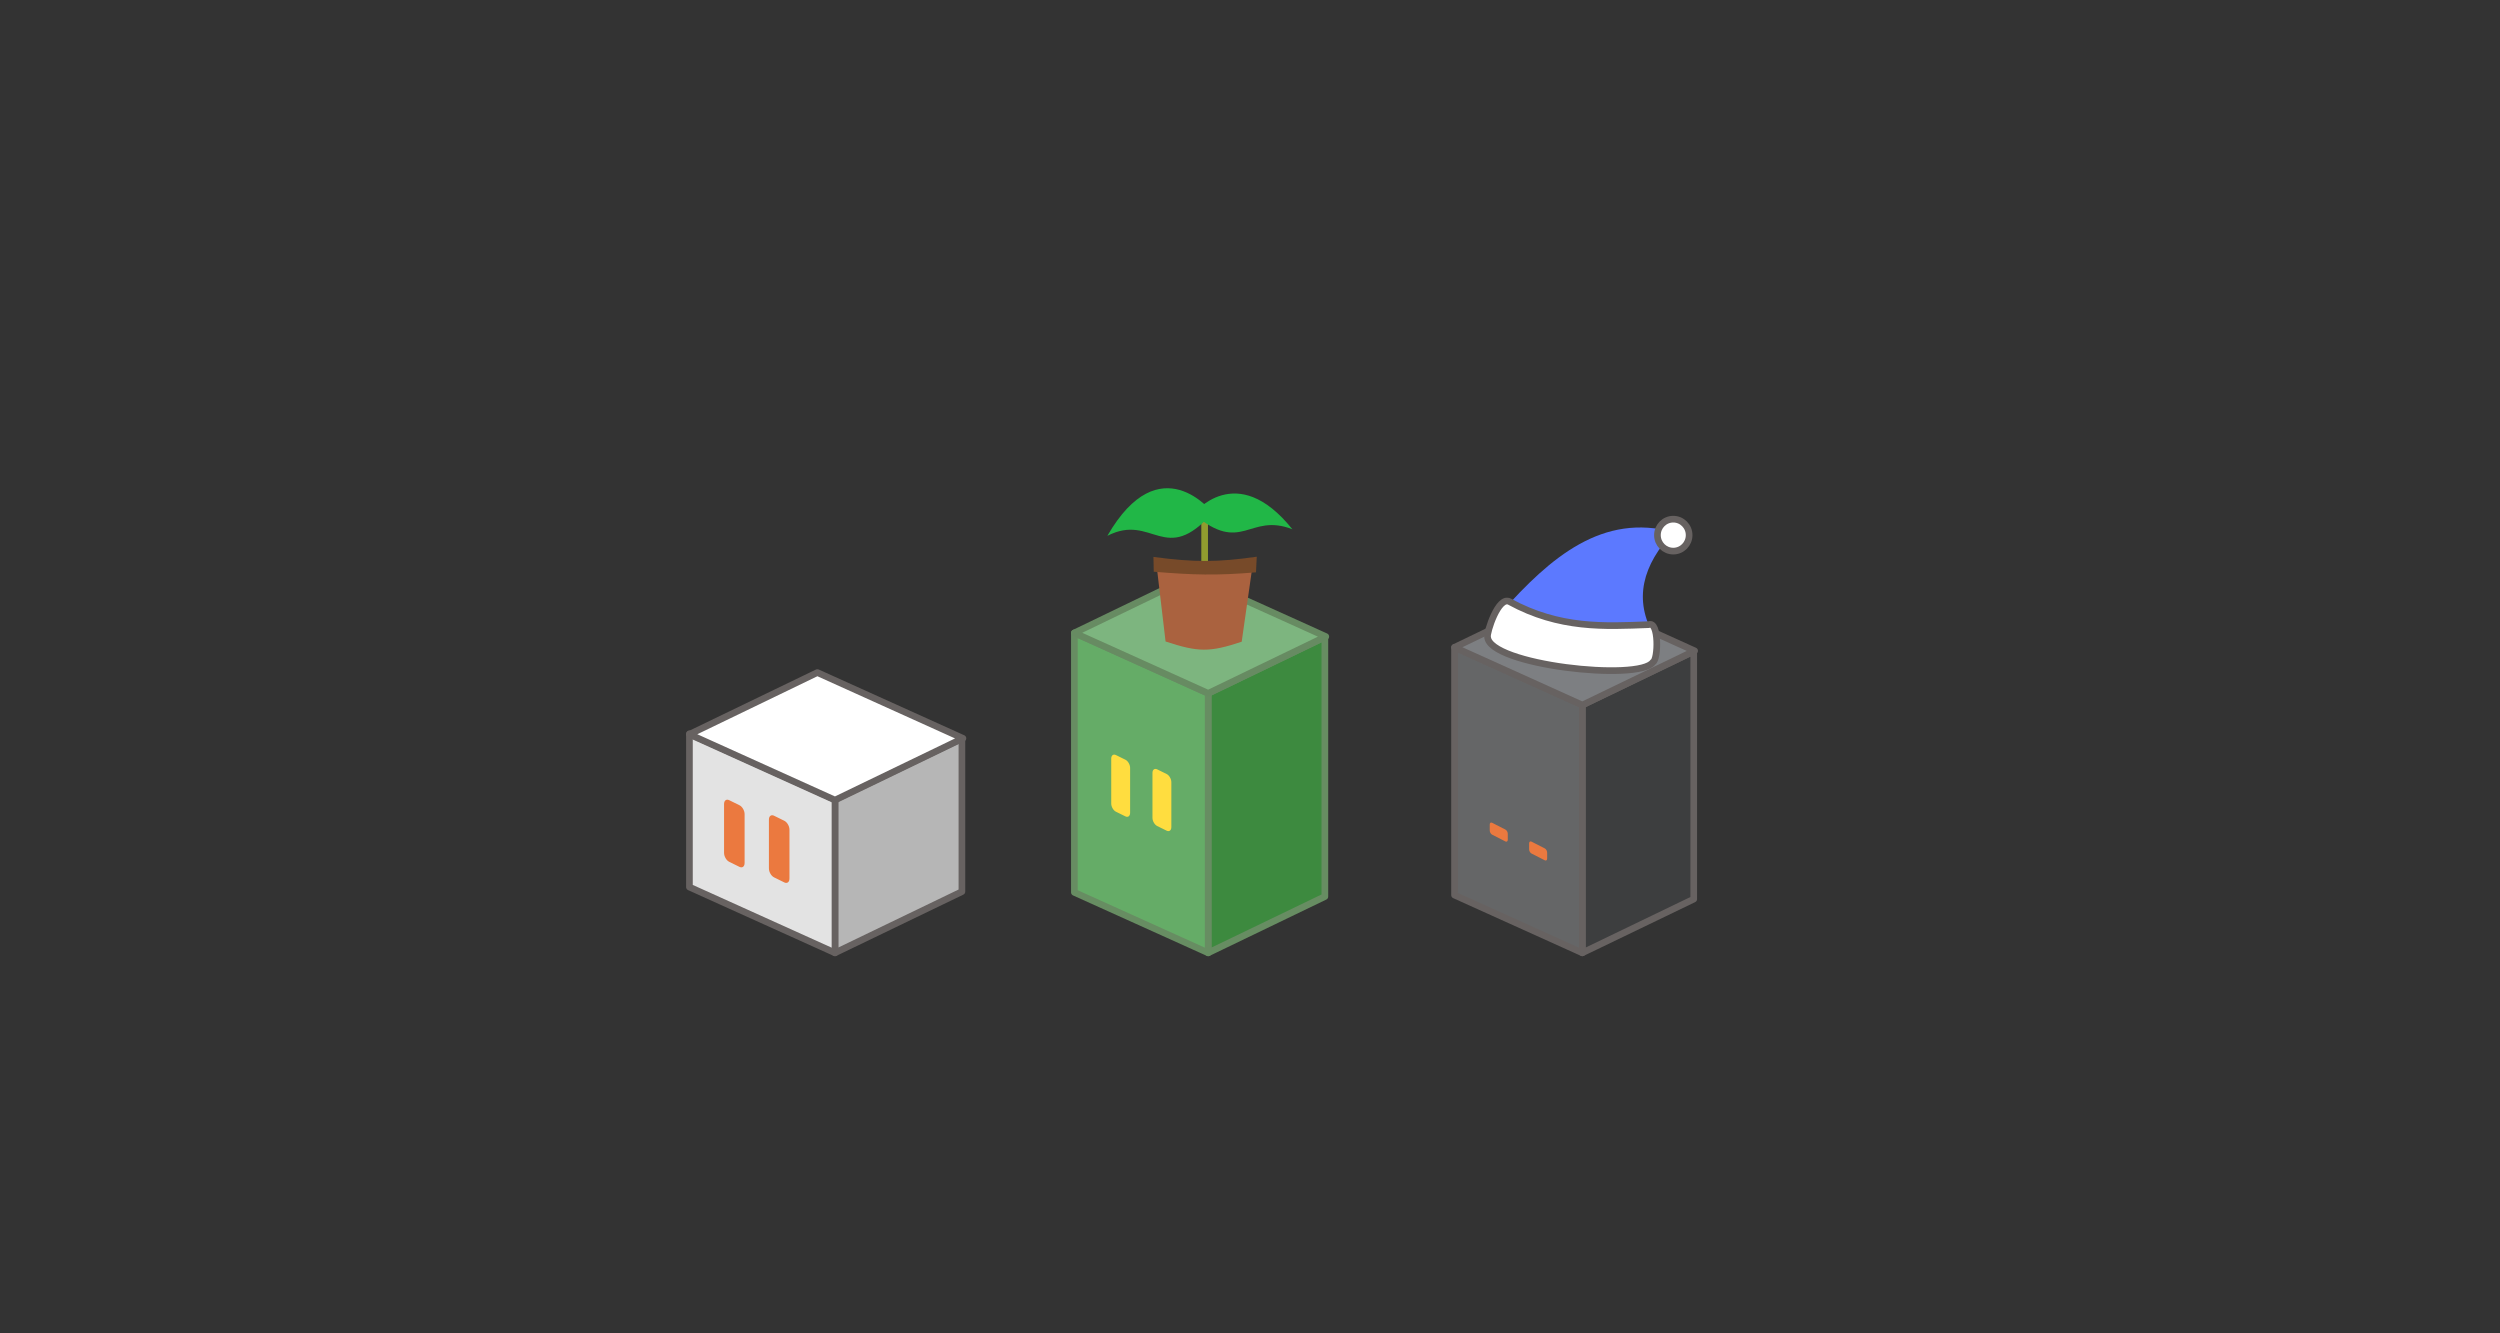 <?xml version="1.0" encoding="UTF-8" standalone="no"?><!DOCTYPE svg PUBLIC "-//W3C//DTD SVG 1.1//EN" "http://www.w3.org/Graphics/SVG/1.1/DTD/svg11.dtd"><svg width="100%" height="100%" viewBox="0 0 750 400" version="1.1" xmlns="http://www.w3.org/2000/svg" xmlns:xlink="http://www.w3.org/1999/xlink" xml:space="preserve" xmlns:serif="http://www.serif.com/" style="fill-rule:evenodd;clip-rule:evenodd;stroke-linecap:round;stroke-linejoin:round;stroke-miterlimit:1.5;"><rect x="0" y="0" width="750" height="400" fill="#333333" stroke="none"/><g><g><path d="M288.573,221.497l-38.075,18.363l-0,45.989l38.075,-18.363l-0,-45.989Z" style="fill:#b6b6b6;stroke:#676261;stroke-width:2px;"/><path d="M250.498,239.86l-43.667,-19.729l-0,45.989l43.667,19.729l-0,-45.989Z" style="fill:#e3e3e3;stroke:#676261;stroke-width:2px;"/><path d="M288.876,221.497l-43.667,-19.73l-38.378,18.534l43.667,19.73l38.378,-18.534Z" style="fill:#fff;stroke:#676261;stroke-width:2px;"/><g><path d="M230.675,245.875c-0,-1.057 0.69,-1.575 1.541,-1.156l3.082,1.516c0.85,0.419 1.541,1.616 1.541,2.672l-0,14.664c-0,1.057 -0.691,1.574 -1.541,1.156l-3.082,-1.516c-0.851,-0.419 -1.541,-1.616 -1.541,-2.673l-0,-14.663Z" style="fill:#eb793f;"/><path d="M217.217,241.208c0,-1.056 0.691,-1.574 1.541,-1.156l3.082,1.517c0.851,0.418 1.541,1.616 1.541,2.672l0,14.664c0,1.056 -0.69,1.574 -1.541,1.156l-3.082,-1.517c-0.85,-0.418 -1.541,-1.616 -1.541,-2.672l0,-14.664Z" style="fill:#eb793f;"/></g></g></g><g><g><path d="M508.122,195.397l-33.422,16.12l-0,74.332l33.422,-16.119l0,-74.333Z" style="fill:#3d3e3f;stroke:#676261;stroke-width:2px;"/><path d="M474.7,211.517l-38.332,-17.319l0,74.333l38.332,17.318l-0,-74.332Z" style="fill:#656667;stroke:#676261;stroke-width:2px;"/><path d="M508.389,195.247l-38.332,-17.318l-33.689,16.269l38.332,17.319l33.689,-16.27Z" style="fill:#7d7f82;stroke:#676261;stroke-width:2px;"/><g><path d="M458.735,253.017c0,-0.493 0.317,-0.73 0.707,-0.531l3.997,2.042c0.39,0.199 0.707,0.761 0.707,1.253l-0,1.783c-0,0.492 -0.317,0.73 -0.707,0.531l-3.997,-2.042c-0.39,-0.199 -0.707,-0.761 -0.707,-1.253l0,-1.783Z" style="fill:#eb793f;"/><path d="M446.922,247.359c-0,-0.492 0.317,-0.73 0.707,-0.531l3.996,2.042c0.391,0.199 0.708,0.761 0.708,1.253l-0,1.783c-0,0.492 -0.317,0.73 -0.708,0.531l-3.996,-2.042c-0.39,-0.199 -0.707,-0.761 -0.707,-1.253l-0,-1.783Z" style="fill:#eb793f;"/></g></g><path d="M501.983,159.623c-9.117,9.823 -12.227,20.213 -5.518,31.529l-46.234,-7.219c15.072,-17.047 30.678,-30.06 51.752,-24.31Z" style="fill:#5c79ff;"/><ellipse cx="501.983" cy="160.542" rx="4.754" ry="4.792" style="fill:#fff;stroke:#676261;stroke-width:2px;"/><path d="M495.862,198.653c1.65,-0.713 1.858,-12.499 -1.221,-11.258c-13.234,0.52 -26.755,1.299 -41.743,-6.882c-3.424,-1.87 -6.924,9.333 -6.63,10.535c0.347,8.465 45.634,13.466 49.594,7.605Z" style="fill:#fff;stroke:#676261;stroke-width:2px;"/></g><g><g><path d="M397.46,191.124l-35.001,16.881l-0,77.844l35.001,-16.881l0,-77.844Z" style="fill:#3d8a3f;stroke:#678d62;stroke-width:2px;"/><path d="M362.459,208.005l-40.143,-18.137l0,77.844l40.143,18.137l-0,-77.844Z" style="fill:#65ac67;stroke:#678d62;stroke-width:2px;"/><path d="M397.739,190.967l-40.142,-18.137l-35.281,17.038l40.143,18.137l35.28,-17.038Z" style="fill:#7db57f;stroke:#678b62;stroke-width:2px;"/><g><path d="M345.74,231.869c0,-0.971 0.635,-1.447 1.417,-1.062l2.833,1.394c0.782,0.385 1.416,1.485 1.416,2.456l0,13.48c0,0.972 -0.634,1.448 -1.416,1.063l-2.833,-1.394c-0.782,-0.385 -1.417,-1.486 -1.417,-2.457l0,-13.48Z" style="fill:#ffdd3f;"/><path d="M333.369,227.58c-0,-0.971 0.634,-1.448 1.416,-1.063l2.833,1.394c0.782,0.385 1.417,1.486 1.417,2.457l-0,13.48c-0,0.971 -0.635,1.447 -1.417,1.062l-2.833,-1.394c-0.782,-0.384 -1.416,-1.485 -1.416,-2.456l-0,-13.48Z" style="fill:#ffdd3f;"/></g></g><g><path d="M361.393,153.906l-0,27.601" style="fill:none;stroke:#919c2f;stroke-width:2px;"/><path d="M363.778,153.817c0,-0 -15.766,-20.468 -31.568,6.932c13.577,-6.966 17.222,9.362 31.568,-6.932Z" style="fill:#21b747;"/><path d="M358.065,154.177c0,-0 12.786,-16.459 29.648,4.606c-13.088,-5.104 -15.064,7.791 -29.648,-4.606Z" style="fill:#21b747;"/><path d="M375.988,168.118c-9.445,5.412 -19.177,5.375 -29.19,-0l2.874,24.329c9.73,3.193 13.108,3.314 22.838,0.071l3.478,-24.4Z" style="fill:#aa623f;"/><path d="M377.026,167.013c-11.67,1.664 -18.624,1.717 -30.996,0.065l0.096,4.441c12.022,0.981 18.651,1.18 30.673,0.183l0.227,-4.689Z" style="fill:#774a29;"/></g></g></svg>